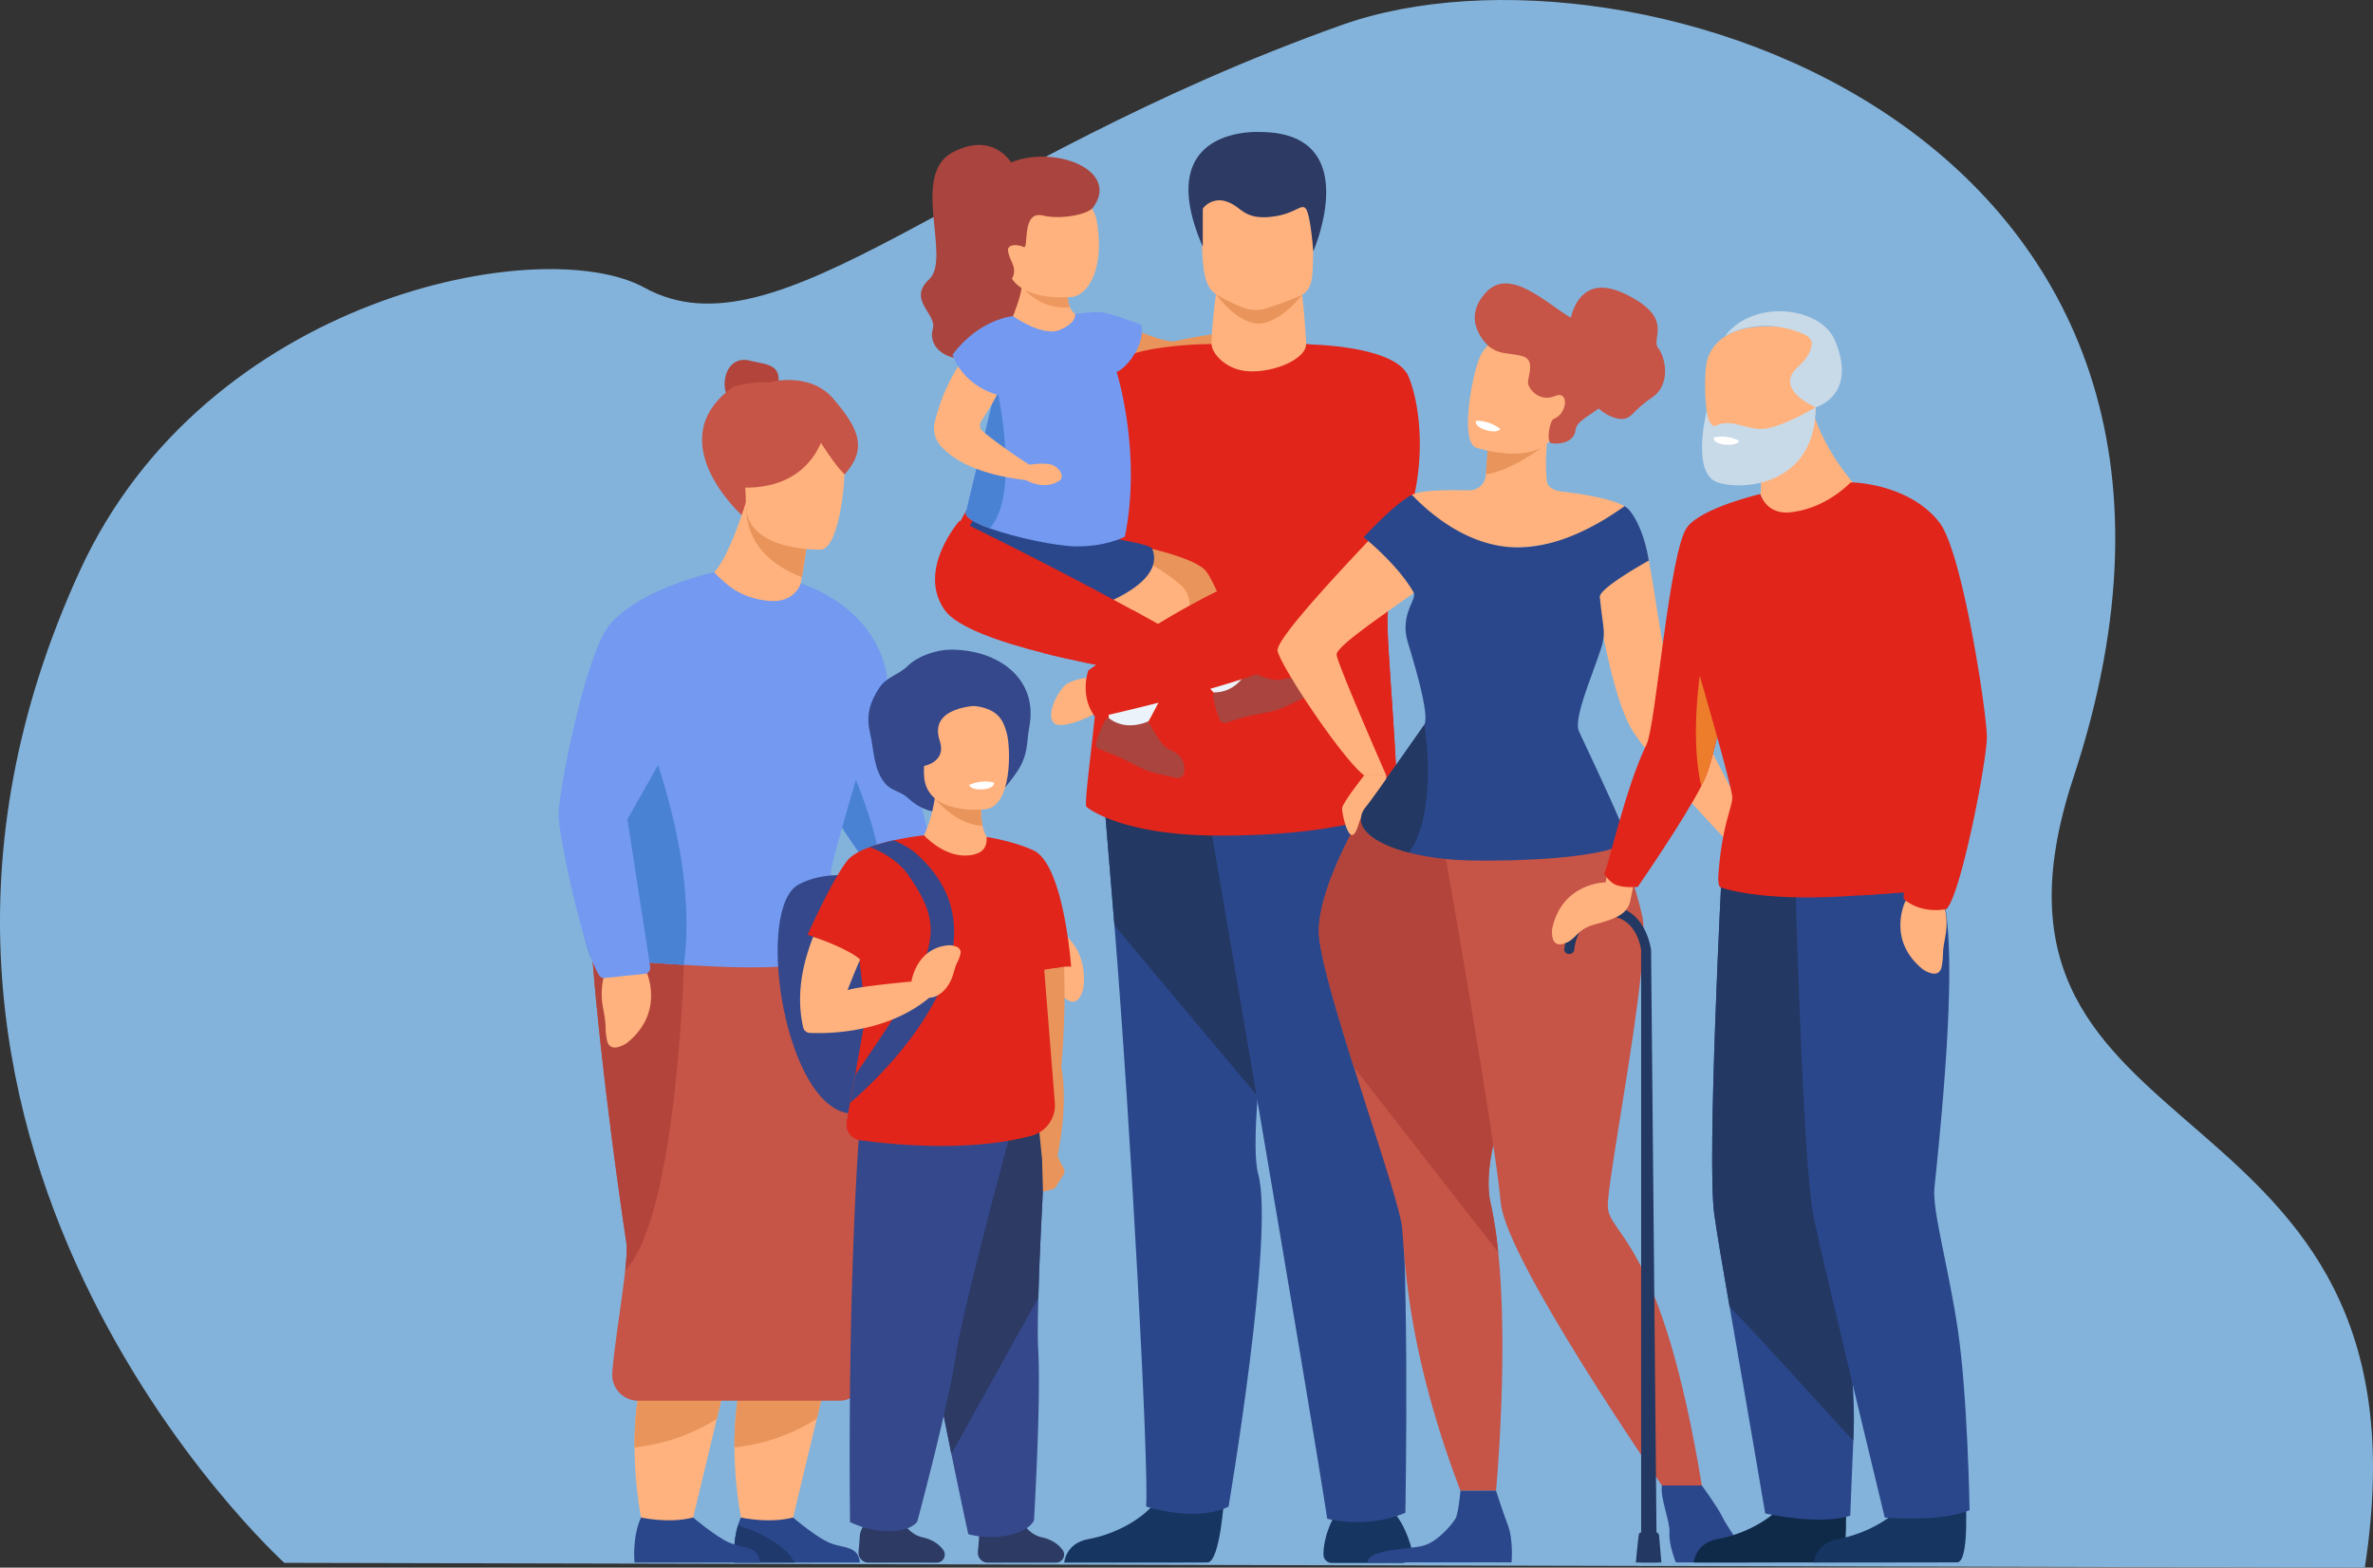 <svg id="_Layer_" data-name=" Layer " xmlns="http://www.w3.org/2000/svg" viewBox="0 0 2080.94 1374.78"><rect x="0" y="0" width="2080.94" height="1374.78" fill="#333333" stroke="none"/><title>family</title><path d="M249.37,1370.58S-160.21,1000.24,70.45,499.67C181.11,259.51,475.83,203.15,565.16,252.29,683,317.1,839.19,142,1176.89,21.84c253.81-90.34,828.33,93.86,641.23,660.43-113.49,343.68,323.39,253.28,255.63,692.51Z" style="fill:#83b3db"/><path d="M974.17,280.05s46.19,21.85,56.69,19.1,50.37-9.8,56-7.32c0,0,6.35,10.13,1.56,16.79s-43.59,24.69-57.6,25.34-67.21-9-78.5-17.8Z" style="fill:#e8945b"/><path d="M1085.43,292s17.81-7.39,23.64.87,9.14,16.63,8.41,20.86-12.75,6.1-17.56,2.81-16.72-7.89-16.72-7.89Z" style="fill:#e8945b"/><path d="M1170.57,1328.85s-9.84,15.91-10,34.36a7.4,7.4,0,0,0,7.34,7.46h61.37a9.11,9.11,0,0,0,9.13-9.11,8.84,8.84,0,0,0-.27-2.23c-2.86-11.22-9-28.18-21.21-38.48C1197.35,1304.43,1170.57,1328.85,1170.57,1328.85Z" style="fill:#163560"/><path d="M1073.58,1312.57s-3.53,56.83-14.52,57.65c-1.46.1-55.77.1-55.77.1H933.23s1.18-17.1,21.45-20.63,54.18-17.78,66.46-44.56C1034.05,1277,1073.58,1312.57,1073.58,1312.57Z" style="fill:#163560"/><path d="M1102.92,961.46c-2.45,31.57-2.76,56.5.47,68.31,14.46,52.86-26.05,291.55-26.05,291.55-29.87,14.28-72.28-.16-72.28-.16,2.57-33.06-13.15-329-27.77-509.6-6.13-75.81-10.72-128.85-10.72-128.85l178.91-20.83S1111.4,851.8,1102.92,961.46Z" style="fill:#2b478b"/><path d="M1145.48,661.88s-34.08,189.92-42.56,299.58L977.29,811.56c-6.13-75.81-10.72-128.85-10.72-128.85Z" style="fill:#233862"/><path d="M1057.72,702.38s90.56,527.35,106.15,629.47c0,0,33.9,9.47,68.55-5.2,0,0,4.48-245.06-7.38-318.88s6.32-302-12.79-323.25S1057.72,702.38,1057.72,702.38Z" style="fill:#2b478b"/><path d="M1067.05,252.69s-7,46.87-3.91,60.86,49.61,21.61,69.08,10.05,13.62-15.87,13.62-15.87-3-53.65-5.7-57.48S1067.05,252.69,1067.05,252.69Z" style="fill:#ffb27d"/><path d="M1216.88,538.69c6.16-58.88,4.58-103.18-1.22-136.51-17-97.83-70.3-101.09-70.3-100.46,0,13.17-28.32,25.32-51.16,23.82-19.26-1.26-31.75-15.89-31.75-23.82,0-.06-.36-.06-1,0a330.66,330.66,0,0,0-49.41,4.2c-15.66,2.7-30.65,7.15-37.69,14.48-3.63,3.78-16.59,14.37-33.23,28.77-42.39,36.65-108.67,98-105.74,134.58,0,0,81.93,60.16,133.85,22.45-2.83,97.91-20.6,201.61-16.24,201.54,0,0,28.94,25.06,116.87,25.06,48.07,0,82.84-4.12,107-8.89,32.87-6.48,46-14.14,46-14.14C1230.08,709.67,1214.75,559,1216.88,538.69Z" style="fill:#e1251b"/><path d="M1222.76,709.78s-13.08,7.66-46,14.14c-45.43-20.12-135.6-72.13-139.13-159.45-4.63-116.17,137.2-185.34,137.2-185.34s19,10.58,40.83,23.05c5.8,33.33,7.38,77.63,1.22,136.51C1214.75,559,1230.08,709.67,1222.76,709.78Z" style="fill:#e1251b"/><path d="M1066.31,258s18.06,25.46,37.16,25.69,38.59-25.29,38.59-25.29Z" style="fill:#e8945b"/><path d="M1064.56,256.7c5,3.94,16.18,9.37,25.32,13a31.23,31.23,0,0,0,21.64.46c10.54-3.63,26.49-9.31,30.54-11.75,9.56-5.8,8.94-17.53,9.43-33.84.59-19.31,2.54-34.48.38-45.61-2.56-13.32-11-20.89-34.64-23-43.4-3.77-61.47,7.1-62.23,21.65-.19,3.9-.38,7.63-.5,11.16C1052.76,234.15,1056.35,250.23,1064.56,256.7Z" style="fill:#ffb27d"/><path d="M1054.74,183a18.23,18.23,0,0,1,20.46-6.37c13.35,4.11,14.72,15.52,37.55,13.69s28.3-12.62,32.41-7.22,6.48,37.31,6.48,37.31,45.89-104.64-47.12-104.64c0,0-95.85-5.79-49.78,100.57Z" style="fill:#2c3a64"/><path d="M885.74,282.08l.12.07C885.76,282.2,885.74,282.08,885.74,282.08Z" style="fill:#ffb27d"/><path d="M1099.81,603.88a52.33,52.33,0,0,1-30,9.58s-18.16-20-33.46-39.36c-9.91-12.54-18.61-24.8-20.41-31.17-4.56-16.2-90-20.76-100.45-32.18s42.44-40,42.44-40,86.72,13.27,99.76,30.3c5.19,6.79,12.91,24.46,20.33,43.29C1089.27,572.77,1099.81,603.88,1099.81,603.88Z" style="fill:#e8945b"/><path d="M978.43,366.13s16.43-31.91,24.55-31-18.66,66.05-21.09,97.7S978.43,366.13,978.43,366.13Z" style="fill:#e1251b"/><path d="M1029.86,585.81a481.55,481.55,0,0,1-28.07,56c-.06.11-.13.22-.2.33h-.26c-2.77,0-26.58-.54-28.91-10.1,0,0-.76-33.09.55-59.37.59-11.75,1.6-22.13,3.27-27.61,0,0-129.14-.87-126.87-37.4s69.78-55.89,108.63-37c0,0,51.47,18.7,78.55,43.4C1049.82,526.25,1041.64,557.33,1029.86,585.81Z" style="fill:#ffb27d"/><path d="M853.22,456.4s-17.2,25.27-13.17,48.85,53.09,36.18,87.42,37.68c0,0,98.19-22.5,83-61.64C1007,472.41,853.22,456.4,853.22,456.4Z" style="fill:#2b478b"/><path d="M888.87,145.85s-15.59-31.92-53.26-12.4-1,93.05-20.76,111.43S822,275.29,818,288.47s7.45,28.17,33.81,26.4,54.12-.34,66-23.4,9.2-73.8,4.6-80.93S888.87,145.85,888.87,145.85Z" style="fill:#aa443e"/><path d="M949.91,320.8l-64-38.65c.36-.14,1.65-2.08,6.44-15.93a77.71,77.71,0,0,0,3.66-15.1,11.52,11.52,0,0,1,.14-1.18,41.5,41.5,0,0,0,.17-9.32l14,5.08,26,9.4c-.31,6.58.62,11.21,2,14.38,3.38,7.72,9.7,7.77,9.88,7.77Z" style="fill:#ffb27d"/><path d="M938.28,269.48A48.08,48.08,0,0,1,896,251.12c-.47-.6-.7-.93-.7-.93l.84-.25c2-.61,7.57-2.27,14.21-4.24l26,9.4C936,261.68,936.88,266.31,938.28,269.48Z" style="fill:#ed985f"/><path d="M939.53,260.48s-55.72,6.12-56.86-31.56S873.3,174,911.85,170.65s47.66,10.52,49.93,23.27C968.87,233.74,955.23,258.79,939.53,260.48Z" style="fill:#ffb27d"/><path d="M914.84,189.05c-19.71-5-12.18,29.94-17.16,27.55-5.57-2.68-15.15-2.64-13.64,4.09s3.69,9.14,4.83,13.34,0,12.53-4.59,10.85-47.22-50.37-17.12-88.29S987,142,958.77,181.7C953.8,188.67,928.88,192.6,914.84,189.05Z" style="fill:#aa443e"/><path d="M986.4,470.69s-16.74,8.88-43.1,8.46c-16.79-.25-52.46-7.55-75.38-15.83-13.07-4.7-22-9.73-20.93-13.95,1.55-6.08,12.74-52.78,23.08-96,9.46-39.52,18.2-76.12,18.2-76.12s26.1,18.54,41.3,12,13.26-13.94,13.26-13.94,17.92-2.19,22.78-1.62c7.76.91,35.16,10.9,35.16,10.9s3.6,10.12-5.95,25.92c-7.91,13.09-15.61,15.62-15.61,15.62S1001.61,396.74,986.4,470.69Z" style="fill:#739af0"/><path d="M902.55,407.65s16.09-3,22.39,1.11,8.16,10.57,3.62,13.21c-14.2,8.25-28.6-.87-28.6-.87Z" style="fill:#ffb27d"/><path d="M867.92,463.32c-13.07-4.7-22-9.73-20.93-13.95,1.55-6.08,12.74-52.78,23.08-96,3.06-5.6,5-8.95,5-8.95S894.68,434.12,867.92,463.32Z" style="fill:#4a82d3"/><path d="M888.92,282.29s-49.57,10.5-69.11,87.55a23.35,23.35,0,0,0,5.27,21.36c9,10,28.8,24.53,74.88,29.9,5,.58,5.71-12.18,5.71-12.18-.5,1-31.3-19.9-44.41-31.15-2.37-2-2.27-6.3-.56-8.91,4.43-6.76,11.86-18.45,14.36-24.44C878.7,335.67,902.77,286.26,888.92,282.29Z" style="fill:#ffb27d"/><path d="M888.28,277.25s-29.15,2.08-52.91,33.76c0,0,8,29.14,45.79,36.92C881.16,347.93,904.43,295.46,888.28,277.25Z" style="fill:#739af0"/><path d="M1029.86,585.81a481.55,481.55,0,0,1-28.07,56l-.46.33c-2.77,0-26.58-.54-28.91-10.1,0,0-.76-33.09.55-59.37C976.76,576.26,991.39,587.11,1029.86,585.81Z" style="fill:#ebf2f9"/><path d="M1099.81,603.88a52.33,52.33,0,0,1-30,9.58s-18.16-20-33.46-39.36c17.22-7.44,35.4-23.85,41.67-29.8C1089.27,572.77,1099.81,603.88,1099.81,603.88Z" style="fill:#ebf2f9"/><path d="M1038.34,677.82a5.48,5.48,0,0,1-6.41,4.36l-.1,0c-7.13-1.45-20-4.21-25.38-6.16-7.59-2.76-22.15-11.36-29.74-14.12-2.6-1-8.87-3.48-12.93-5.13a4.52,4.52,0,0,1-2.64-5.46,95.18,95.18,0,0,1,7.65-19.09,7,7,0,0,1,3.17-2.81,29.49,29.49,0,0,0,18.45,6.66,40.24,40.24,0,0,0,16.64-3.5c.51,1.06,10.86,21.93,18.19,24.6C1031.84,659.54,1040.47,665.84,1038.34,677.82Z" style="fill:#aa443e"/><path d="M1146.67,604.12a5.48,5.48,0,0,1-2.3,7.39l-.11,0c-6.51,3.28-18.34,9.11-23.75,10.89-7.67,2.53-24.42,4.8-32.09,7.33-2.64.87-9.12,2.76-13.33,4a4.53,4.53,0,0,1-5.46-2.64,95.59,95.59,0,0,1-5.81-19.74,7,7,0,0,1,.74-4.17,29.44,29.44,0,0,0,18.62-6.19,40.32,40.32,0,0,0,10.89-13c1.06.52,22.11,10.49,29.52,8C1130.25,593.81,1140.93,593.4,1146.67,604.12Z" style="fill:#aa443e"/><path d="M1042.19,562.38s-3.71,21.54-17.72,31.45c0,0-56.87-7.82-109.81-21.21-38.92-9.84-75.73-22.69-86.26-37.65-24.87-35.3,13-78.26,13-78.26s73,35.23,152.06,78.39C1009.65,543.94,1026.08,553.12,1042.19,562.38Z" style="fill:#e1251b"/><path d="M956.63,593.83s-16.89,1.37-23.28,7.76-16.07,25-9.18,32.35,39.76-8.78,40.68-11.43S956.63,593.83,956.63,593.83Z" style="fill:#ffb27d"/><path d="M1042.19,562.38s-3.71,21.54-17.72,31.45c0,0-56.87-7.82-109.81-21.21,24.89-21.64,57.41-32.41,78.81-37.52C1009.65,543.94,1026.08,553.12,1042.19,562.38Z" style="fill:#e1251b"/><path d="M1235.14,330.1c-11.37-27-86.14-28-86.14-28-38,99.82-47.18,165.29-57.24,207.37a21.63,21.63,0,0,0-4.55,0S1033.77,530.28,954.35,588c0,0-8.31,22.78,6.61,41.43,0,0,136.86-30.21,175.08-52.62h.06l1.15-.74c.58-.36,1.13-.71,1.66-1.07C1263.22,494.21,1251.4,368.73,1235.14,330.1Z" style="fill:#e1251b"/><path d="M917.05,809.05s38.38,13.26,33,57.46c0,0-3.55,17.94-14.59,10s-5.87-6.49-21.65-17.37-26.07-28-24.28-41.65Z" style="fill:#ffb27d"/><path d="M918.81,811.89l-22.73,27.58a4.57,4.57,0,0,1-4.37,1.57c-21.3-3.91-94.63-51.17-118.65-70.46a69.94,69.94,0,0,1-5.94-5.2c-9-9.12-39.84-54.14-61.76-94.24-12.62-23.09-22.26-44.55-23-56.57-2.73-42.93,19.85-103,19.85-103C769,534.86,776,588.19,776,588.19L813,726l104.9,78.39A5.22,5.22,0,0,1,919,811.7Z" style="fill:#739af0"/><path d="M773.06,770.58a69.94,69.94,0,0,1-5.94-5.2c-9-9.12-39.84-54.14-61.76-94.24-2.84-24.23-.89-47,9.1-62.85C714.46,608.29,771.24,708.2,773.06,770.58Z" style="fill:#4a82d3"/><path d="M734.58,1167.61,723.22,1215l-7,29.31-23.39,97.55s-20,6.17-40.84,0a355.91,355.91,0,0,1-7.93-72.54c-.12-21.06,1.82-44.31,8-66.26a152.63,152.63,0,0,1,9.75-25.91C694.76,1109.7,734.58,1167.61,734.58,1167.61Z" style="fill:#ffb27d"/><path d="M754,1370.32H644s-1.73-16.63,3.11-32.54a56,56,0,0,1,2.61-7s24.54,5.56,45.7,0c0,0,19.9,17,31.93,22.14S752.69,1355.3,754,1370.32Z" style="fill:#2b478b"/><path d="M723.22,1215l-7,29.31a169.36,169.36,0,0,1-72.16,25c-.12-21.06,1.82-44.31,8-66.26,10.11-5.13,20.4-7.82,29.17-6.29C703,1200.54,716,1208.51,723.22,1215Z" style="fill:#e8945b"/><path d="M696.87,1370.32H644s-1.73-16.63,3.11-32.54C660.4,1341.91,687.39,1352.26,696.87,1370.32Z" style="fill:#1f396d"/><path d="M647,1167.61,635.59,1215l-7,29.31-23.39,97.55s-20,6.17-40.84,0a355.91,355.91,0,0,1-7.93-72.54c-.12-21.06,1.82-44.31,8-66.26a152.63,152.63,0,0,1,9.75-25.91C607.13,1109.7,647,1167.61,647,1167.61Z" style="fill:#ffb27d"/><path d="M562.12,1330.78s24.54,5.57,45.7,0c0,0,19.9,17,31.93,22.15s25.32,2.37,26.58,17.39H556.4S554.11,1348.38,562.12,1330.78Z" style="fill:#2b478b"/><path d="M635.59,1215l-7,29.31a169.63,169.63,0,0,1-72.16,25c-.12-21.06,1.82-44.31,8-66.26,10.11-5.13,20.4-7.82,29.16-6.29C615.36,1200.54,628.33,1208.51,635.59,1215Z" style="fill:#e8945b"/><path d="M757.52,1211.83a22.4,22.4,0,0,1-21.63,16.55H559.62a22.78,22.78,0,0,1-22.78-22.78c0-.58,0-1.16.07-1.74,1.85-24,8.46-63.22,11.35-89.7,1.19-11,1.75-19.8,1-24.4C531.52,972,516.59,833.37,518.4,806.86c.26-3.73.44-5.66.44-5.66s12.83-1.08,32.36-1.84c56.77-2.24,170.08-1.85,188.9,35.27,19.18,37.81,30.76,288.89,30.76,288.89C773.67,1147,763.76,1188.71,757.52,1211.83Z" style="fill:#c65447"/><path d="M548.26,1114.16c1.19-11,1.75-19.8,1-24.4C531.52,972,516.59,833.37,518.4,806.86c.26-3.73.44-5.66.44-5.66s12.83-1.08,32.36-1.84c29.37,17.3,48.48,46.77,48.48,46.77S593.76,1066.44,548.26,1114.16Z" style="fill:#b2443b"/><path d="M657.71,316.27c-14.08-3.52-22.26,7.58-22.26,20.64a23.65,23.65,0,0,0,23.64,23.66h0c13.07,0,23.66-15.14,23.66-28.2S670.39,319.44,657.71,316.27Z" style="fill:#b2443b"/><path d="M650.44,451.74s-73.35-66.07-7-112.84c0,0,19.82-5.28,29.89-3.39,0,0,36.1-10.56,57.22,14s30.3,42.24,12.2,64.12S650.44,451.74,650.44,451.74Z" style="fill:#c65447"/><path d="M566.27,850.73s18.11,36.34-16.7,64.11c0,0-15.09,10.32-17.41-3.09s.36-8.74-3.28-27.56,1-38.27,11.84-46.73Z" style="fill:#ffb27d"/><path d="M710.53,451.12s-.9,9.9-2.58,23.27c-.82,6.53-1.82,13.89-3,21.34-.84,5.34-1.77,10.74-2.78,15.89l-22.71,76.7L626.14,502s12.53-10.36,29.51-66.56c.17-.6.28-.92.28-.92Z" style="fill:#ffb27d"/><path d="M741.6,829.53c.7,8.62-1.49,10.19-1.49,10.19s-32.79,11.88-115.25,7.77q-13.4-.66-25.18-1.36c-53.15-3.14-81.58-6.41-81.58-6.41s-43.53-100.48,38.26-224.27a396.24,396.24,0,0,1,32.79-42.77c13.24-15.11,16.17-35.32,21.18-54.53,1.43-5.5-2.72-6.72-.65-11.91,0,0,14.92-4.22,16.46-4.22,8.47,7.46,19.64,22,47.37,24.84,18.75,2,26.09-8.61,28.76-14.94,7.15,2.58,14.56,7,20.62,9.95,50.25,24.13,54.87,70.92,54.87,70.92s-46.18,151.84-49,170.8C727.43,772,738,785.14,741.6,829.53Z" style="fill:#739af0"/><path d="M708,474.39c-.82,6.53-3.58,24.4-4.76,31.85-56.47-22-49.07-64.92-47.54-70.78.17-.6.28-.92.28-.92S685.81,455.75,708,474.39Z" style="fill:#e8945b"/><path d="M720.05,482s-65.22,2.1-65.9-38.54-9.55-67.74,32.06-70.79,50,12.32,53.49,25.82S737,480.38,720.05,482Z" style="fill:#ffb27d"/><path d="M725.75,366.55s-4.09,67.85-83.61,60.57C642.14,427.12,643.83,333.16,725.75,366.55Z" style="fill:#c65447"/><path d="M710.53,373.3s22.28,27.57,32.39,36.37C742.92,409.67,767.7,374.11,710.53,373.3Z" style="fill:#c65447"/><path d="M710.53,373.3s20,33.8,30.13,42.6C740.66,415.9,767.66,374.11,710.53,373.3Z" style="fill:#c65447"/><path d="M599.68,846.13c-53.15-3.14-81.58-6.41-81.58-6.41s-43.53-100.48,38.26-224.27C572.91,654,612,757.18,599.68,846.13Z" style="fill:#4a82d3"/><path d="M626.14,502s-63.1,13-91.21,45.5c-21.54,24.94-45.1,146.89-45.1,167,0,19.26,22.13,121.63,35.95,141.26A4.57,4.57,0,0,0,530,857.7l35.53-3.7a5.22,5.22,0,0,0,4.65-5.72c0-.09,0-.19,0-.28l-20-129.41,70.08-124.3S661.58,545.32,626.14,502Z" style="fill:#739af0"/><path d="M896.83,1335.29s5.34,10.43,17.19,13c7.46,1.62,13.84,5.51,17.82,11a7,7,0,0,1-5.59,11.07H866.14a8.64,8.64,0,0,1-8.64-8.64,8.44,8.44,0,0,1,0-.87c.44-4.45.91-9.64,1.12-13.62.44-8.68,9.14-15.67,9.14-15.67Z" style="fill:#2c3a64"/><path d="M910.44,1183.68c2.51,45.72-3.72,149.61-3.72,149.61s-4.19,11.59-30.66,14.35a79.39,79.39,0,0,1-26.94-2.2q-8-36.89-14.83-70.41c-32.67-160.31-45.42-259.33-45.42-259.33l129-30s-5.65,90.5-7.31,152.21C910,1157.2,909.89,1173.66,910.44,1183.68Z" style="fill:#35488b"/><path d="M917.85,985.72s-5.65,90.5-7.31,152.21L834.29,1275c-32.67-160.31-45.42-259.33-45.42-259.33Z" style="fill:#2c3a64"/><path d="M788.18,778.44s-49.91-22.72-87.67-2.85-14.68,183.92,39.32,199.82h0S841,1007.75,788.18,778.44Z" style="fill:#35488b"/><path d="M932.55,1024a5.16,5.16,0,0,0-.49-.64,83.34,83.34,0,0,1-4.67-9.83h0c10-49.15,3.28-77.57,3.28-77.57,1.19-14.31,9.74-114.28-9.94-160.59C911.24,753,895.34,753,895.34,753s3.73,35.7,1.27,54.89c-2.26,17.61,14.54,182.69,17.31,209.67h-.09l.79,27.43,8-1.9a6,6,0,0,0,1-.36h0a5.67,5.67,0,0,0,2.45-2.15l6.51-10.3a5.8,5.8,0,0,0-.09-6.29Zm-15.31-4.46.34-.2-.17.22a.85.85,0,0,1-.17-.06Z" style="fill:#e8945b"/><path d="M792.18,1335.29s5.34,10.43,17.19,13c7.46,1.62,13.84,5.51,17.82,11a7,7,0,0,1-5.59,11.07H761.49a8.64,8.64,0,0,1-8.64-8.64,8.44,8.44,0,0,1,0-.87c.44-4.45.91-9.64,1.12-13.62.44-8.68,9.14-15.67,9.14-15.67Z" style="fill:#2c3a64"/><path d="M834,569.73c-12.86,0-29,5.54-37.67,14-9.21,8.94-18.79,9.4-25.6,20-7.11,11-11.52,22.45-8,37.93,3.91,16.92,3.11,33.29,13.74,45.71,5.26,6.15,13.83,6.85,19.81,12.5,11,10.37,23.44,13.65,37.67,13.65,26.82,0,43.51-15.89,57.24-35.69,11-15.86,8.82-26.55,11.4-40.12C910.76,594.92,875.14,569.73,834,569.73Z" style="fill:#35488b"/><path d="M871.76,741.89,820.49,768.1l-10.27-35.57s6.53-12.31,9.48-32.48a135.19,135.19,0,0,0,1.06-29.27l41.78,21.39a79.31,79.31,0,0,0-1.67,9.56,70.16,70.16,0,0,0,.73,22.35C863.1,730.85,866.14,737.32,871.76,741.89Z" style="fill:#ffb27d"/><path d="M753,999.63s-9.75,129.21-7.58,335.12a79.35,79.35,0,0,0,26,7.59c26.48,2.64,32.92-7.86,32.92-7.86S831.43,1234,838.2,1188.7c6.24-41.74,47.23-192.39,47.23-192.39Z" style="fill:#35488b"/><path d="M905.65,745.48c-4.56-2.14-18.89-7.93-40.4-11.47.22,7.38-1.71,14.31-14.65,16-17.21,2.24-32.59-9.5-40.38-17.49h0s-12.14,1.3-26.29,4.4A164.59,164.59,0,0,0,762.46,743c-8.27,3-15.41,6.83-19.22,11.5h0c-13.24,16.25-35,65.19-35,65.19S744.5,833.13,753.65,841l.21,1.75,5.68,47.13L742.6,983.74a14.4,14.4,0,0,0-.22,2.45A13.84,13.84,0,0,0,753,999.63s1.46.24,4.13.61c17.92,2.52,90.66,11.19,147.7-4.29A27.7,27.7,0,0,0,925,967l-9.3-116.68c5-.85,10.69-1.76,15.34-2.27,3.88-.42,7-.57,8.28-.18C939.33,847.84,932.88,756.72,905.65,745.48Z" style="fill:#e1251b"/><path d="M798,918.63c-.72,32.76-22.18,71.24-40.93,81.61-2.67-.37-4.13-.61-4.13-.61a13.84,13.84,0,0,1-10.59-13.44,14.4,14.4,0,0,1,.22-2.45l16.91-93.87-5.68-47.13.42-1.26S799.3,860.77,798,918.63Z" style="fill:#e1251b"/><path d="M931.05,848c-4.77.53-15.37,2.27-15.37,2.27l-5.37-48.87S928.25,835.87,931.05,848Z" style="fill:#e1251b"/><path d="M745.62,967,750,942.59C824.36,835,830,815.74,796.55,767.44,787,753.61,769.56,745,762.46,743a164.59,164.59,0,0,1,21.47-6.08c7.06,3.31,13.55,6.57,18.58,10.93C904.55,836.2,745.62,967,745.62,967Z" style="fill:#35488b"/><path d="M832.44,828.93c-29.11,2-33.14,31.84-33.14,31.84s-48.85,4.43-56.07,7.64c0,0,4-10.72,11-26.93-6.37-6.26-27.31-15.57-41.17-19.86-10.57,27-14.63,53.67-8.7,79.41a6.22,6.22,0,0,0,5.8,4.79c15.55.73,66.92.47,104.54-30.68l.66-.18c9-.53,17.46-9.48,20.7-21.24s3.51-8.16,6-16.44S832.44,828.93,832.44,828.93Z" style="fill:#ffb27d"/><path d="M861.6,724.08c-23.76-.63-41.9-24-41.9-24l41.17,1.68C860.16,707.89,859.84,716.19,861.6,724.08Z" style="fill:#e8945b"/><path d="M863.86,709.73s-52.49,6.4-53.61-30.58S831,618.23,845.61,618.5c29.12.55,33.92,12.31,37.29,24.56S888,707.13,863.86,709.73Z" style="fill:#ffb27d"/><path d="M849.82,688.42s1.14,4.61,12.64,3.76c0,0,9.65-.71,9.29-5.79C871.75,686.39,862.35,682.89,849.82,688.42Z" style="fill:#fff"/><path d="M858.6,618.84s-44.85,0-34.54,30.77C830.55,669,809,672,809,672l-10.39-31.11,6.51-24.24Z" style="fill:#35488b"/><path d="M1468,599.35c-11.18-18.56-18.12-101.42-26.18-123.61-5.1-14-18.75-30.79-17.31-31.83-14.52-8.56-53.82-12.68-53.82-12.68v.08c-1.53-.32-3-.64-4.52-.93-4.71-.95-9.16-3.7-9.69-8.47a2.48,2.48,0,0,0-.07-.72,147.62,147.62,0,0,1-.66-17.08.74.74,0,0,1,0-.21c.13-8.5.78-14.81.78-14.81h-.16l-50.94-8.19c-.7,15.9-1.62,27.74-2.6,36.57a14,14,0,0,1-13,12.43c-1,.05-2,.12-3.07.19h0s-32.84-1.28-45.4,2.56a20.72,20.72,0,0,0-3.2,1.32c.76.8-120.94,122.78-117.8,136.9s56.54,94.35,75.9,109.13h19.38s-43-98-43.51-105.9c-.81-11.63,108-76.7,108-88.56,0-4.31,30.34-5.62,50.18-5.47,21,.17,60.59-10.81,60.59-10.81s17.1,129.63,38.72,168.07c17,30.32,92.35,108,92.35,108l15.88-14.08S1495.09,644.3,1468,599.35Z" style="fill:#ffb27d"/><path d="M1313.84,1098.22c9.19,90.54-1.95,209.1-1.95,209.1H1280.7c-47.11-123.9-48.52-201.63-51.21-230.82-1.46-15.9-22.93-79.47-42.21-140.62-16.1-51-30.65-100.41-30.75-118.91-.21-42.39,42-110.38,42-110.38s60.68,23.41,98.13,46.54c12.5,7.72,22.07,15.27,25.34,21.67,8.68,17,15.12,138.56-8,212.8-13.9,44.7-6.78,67.63-6.78,67.63A378.22,378.22,0,0,1,1313.84,1098.22Z" style="fill:#c65447"/><path d="M1314,987.6c-13.9,44.7-6.78,67.63-6.78,67.63a378.31,378.31,0,0,1,6.59,43L1187.28,935.88c-16.1-51-30.65-100.41-30.75-118.91-.21-42.39,42-110.38,42-110.38s60.68,23.41,98.13,46.54c12.5,7.72,22.07,15.27,25.34,21.67C1330.7,791.83,1337.14,913.36,1314,987.6Z" style="fill:#b2443b"/><path d="M1280.7,1307.32s-1.77,20.35-4.39,24.53-13.6,18.32-26.16,23-48.49,2.27-51.28,15.32h126.64s1.74-19.57-3.15-32.45-10.46-30.43-10.46-30.43Z" style="fill:#2b478b"/><path d="M1492.4,1302.73s14.16,19.35,17.65,27,26.51,40.17,23.72,40.44-64.19,0-64.19,0-6.28-15.32-5.58-25.79-8.37-30.33-6.63-41.68S1492.4,1302.73,1492.4,1302.73Z" style="fill:#2b478b"/><path d="M1492.4,1302.73h-35s-136.59-197.46-141.29-247.66c-5.87-62.79-49.74-310.61-49.74-310.61l140.12-43.62s12.24,31.49,22.51,63.24c4.47,13.85,8.56,27.75,11.1,39.1,5.61,25.07-10.18,119.79-21,187.12-5.33,33.17-9.43,59.7-9.16,68C1410.77,1083.41,1456.82,1086.66,1492.4,1302.73Z" style="fill:#c65447"/><path d="M1304.75,394.62q-.12,1.9-.24,3.69Q1304.63,396.53,1304.75,394.62Z" style="fill:#2b478b"/><path d="M1305.05,389.4c-.07,1.35-.15,2.67-.23,4C1304.9,392.07,1305,390.75,1305.05,389.4Z" style="fill:#2b478b"/><path d="M1305.46,380.88c0,1-.08,2-.13,2.93,0-1,.08-1.94.12-2.93Z" style="fill:#2b478b"/><path d="M1426,733.84c4.56,13.73-61.36,21.75-134.53,20.78-20.67-.27-39.89-2.78-55.73-6.89-33.49-8.66-51.92-24.42-37.21-41.13,4.18-4.75,50.56-71.12,50.56-71.12,2.73-5.94-.23-25.42-14.39-71.69-5.8-18.92,1.76-30.69,4.46-38.2h0c.92-2.62,1.28-4.71.29-6.41-6.34-10.95-15.48-21.51-23.76-29.92a234.9,234.9,0,0,0-19.87-18.11s27.15-29.6,42.33-37.2c15.64,16.39,49.57,45.77,92.17,46.1,36.75.28,72.46-20.43,94.21-36.13a15.19,15.19,0,0,1,3.86,3c13.59,15.94,17.46,44.69,17.46,44.69s-43.71,24.12-42.93,32c2.17,21.64,4.21,28,3.26,35.7v.07a52.43,52.43,0,0,1-2.26,9.41c-7.45,23.42-23.59,59.59-19.56,71.77C1385.42,643.74,1419.47,714.13,1426,733.84Z" style="fill:#2b478b"/><path d="M1241.38,432.61c.71-.21,1.47-.42,2.3-.6-.83.19-1.6.4-2.31.61Z" style="fill:#ffb27d"/><path d="M1358.85,426.73a12.12,12.12,0,0,0,3.92,2.59A12.12,12.12,0,0,1,1358.85,426.73Z" style="fill:#ffb27d"/><path d="M1362.77,429.32a16.85,16.85,0,0,0,1.68.61A14.68,14.68,0,0,1,1362.77,429.32Z" style="fill:#ffb27d"/><path d="M1537.87,731.22s26.78,6.93,30.44,10.67,14.16,32.77,10.47,33c-19.19,1.4-29.31-8.9-29.31-8.9-11.6-12.76-28.93-14.8-28.07-24.14S1537.87,731.22,1537.87,731.22Z" style="fill:#ffb27d"/><path d="M1196.27,680s-19.38,24.49-19.38,28.94,3.92,23,8.63,23.28,6.28-15.17,9.94-18.05,16.75-8.29,18.58-13.3,1.61-20.87,1.61-20.87Z" style="fill:#ffb27d"/><path d="M1303,415.88c24.06-3.1,53.36-26.82,53.36-26.82-17.1-9.27-31.93-10.17-43.46-7a43.85,43.85,0,0,0-7.67,2.91Z" style="fill:#e8945b"/><path d="M1294.32,392.55s59.52,19.87,71.32-17.39,27.43-59.79-10.07-74.05-49.43-2.39-56.4,9.09S1279.14,386.42,1294.32,392.55Z" style="fill:#ffb27d"/><path d="M1315.68,376.16s-2.2,4.32-13.44.83c0,0-9.43-2.92-7.91-7.89C1294.33,369.1,1304.49,367.77,1315.68,376.16Z" style="fill:#fff"/><path d="M1454,305.08c-6.66-8.57,15.22-26.23-29.24-47.47-33.73-16.1-44.18,8.3-47.26,21-20.06-11.45-52.79-44.41-73.66-22.94-25,25.72,2.11,48.35,2.11,48.35,9.48,6.91,14.09,5,28,8s5,19.08,6.08,24.49,10.55,16.35,23.36,10.82,11.34,15.59-.84,19.94c-3.47,1.23-7.08,20.65-2,21.46,4.23.69,19.51.84,21.06-11.63.92-7.39,10.32-11.26,20.29-18.9,6.9,6.56,16.59,9.91,21.94,9.14,7.88-1.13,8-7.45,24.83-18.7S1460.7,313.64,1454,305.08Z" style="fill:#c65447"/><path d="M1235.76,747.73c-33.49-8.66-51.92-24.42-37.21-41.13,4.18-4.75,50.56-71.12,50.56-71.12S1261.53,710.42,1235.76,747.73Z" style="fill:#233862"/><path d="M1452.87,1370.27l-5-537s-4.33-38.68-38.07-38.68c-36,0-38.07,38.68-38.07,38.68a4.09,4.09,0,0,0,4.21,3.34,4.36,4.36,0,0,0,4.51-3.34s1.59-29.82,29.35-29.82c26,0,29.35,29.82,29.35,29.82v537Z" style="fill:#233862"/><path d="M1434.51,1370.27h22.4l-2-23.41s.19-3.25-4.33-3.44c-4.21-.17-12.51-.77-13.3,1.77C1436.59,1347.43,1434.51,1370.27,1434.51,1370.27Z" style="fill:#233862"/><path d="M1409.51,766.14l-1.52,7.68s-38-.14-46.85,40.54c0,0-2.41,16.93,9.8,13.32s10.31-12.25,27.59-17,28.55-8.36,31.17-20.94l2.82-14Z" style="fill:#ffb27d"/><path d="M1543.77,433.19s-10,39.51-18.71,75.64c-3.49,14.55-6.75,28.55-9,39.19-2.34,10.94-3.68,18.34-3.16,19.16,7.53,12.23-6.23,86.77-17.11,113.84-1,2.4-2.29,5.22-3.88,8.34-15.21,29.83-55.73,88.39-55.73,88.39s-11.43,1.2-18.91-1.62c-6.24-2.37-10.5-10-10.5-10,3.63-5.83,18.29-74.73,37.15-113.35,8.07-16.53,20-169.84,35.59-190.49C1492.5,445.08,1543.77,433.19,1543.77,433.19Z" style="fill:#e1251b"/><path d="M1512.85,567.18c7.53,12.23-6.23,86.77-17.11,113.84-1,2.4-2.29,5.22-3.88,8.34-14.54-64.34,9.56-155.48,9.56-155.48C1507.44,536.26,1512.33,566.36,1512.85,567.18Z" style="fill:#ed7d2b"/><path d="M1618.22,1311.12s3.87,58.23-7.12,59c-1.46.11-55.77.11-55.77.11h-70.06s1.18-17.1,21.45-20.64,54.18-17.77,66.46-44.55C1586.09,1276.9,1618.22,1311.12,1618.22,1311.12Z" style="fill:#0f2949"/><path d="M1723.59,1311.12s3.87,58.23-7.13,59c-1.46.11-55.77.11-55.77.11h-70s1.18-17.1,21.44-20.64,54.18-17.77,66.46-44.55C1691.45,1276.9,1723.59,1311.12,1723.59,1311.12Z" style="fill:#163560"/><path d="M1621.54,1170.77c1.73,24.63,5.24,56.29,4,84.83-1.75,39.9-3,73.56-3,73.56-26.31,8.94-74.58-1.91-74.58-1.91s-17.13-100.85-31.23-181.35c-6.33-36.07-11.58-67.28-13.54-82-6.35-47.62,6.75-300.86,6.75-300.86s71.2-45.63,100.61-22.11,47.51,46.51.12,304.19C1607,1064.65,1617.68,1115.62,1621.54,1170.77Z" style="fill:#2b478b"/><path d="M1621.54,1170.77c1.73,24.63,4.9,64,3.65,92.57-24.75-26.19-73.53-81.45-108.49-117.44-6.33-36.07-11.58-67.28-13.54-82-6.35-47.62,6.75-300.86,6.75-300.86s71.2-45.63,100.61-22.11,47.51,46.51.12,304.19C1607,1064.65,1617.68,1115.62,1621.54,1170.77Z" style="fill:#233862"/><path d="M1574.25,768.17s6.4,253.5,16.39,300.5,62.13,262.16,62.13,262.16,48.87,4.45,74.41-6.49c0,0-1.62-99.65-10.29-158.19-8.09-54.7-22.62-104.7-20.53-124.47,27.45-260.56,7.63-282.09-23.5-303.28S1574.25,768.17,1574.25,768.17Z" style="fill:#2b478b"/><path d="M1670.87,790.36s-16.94,34,15.62,59.95c0,0,14.11,9.65,16.27-2.89s-.33-8.18,3.08-25.77-.95-35.79-11.07-43.71Z" style="fill:#ffb27d"/><path d="M1528.12,375.75s19.55,29.71,15.65,57.43l28.92,69.69,52.19-79.78s-27.57-30-37.86-70.91Z" style="fill:#ffb27d"/><path d="M1519.55,401.1s71.18,3.08,72.47-39.65,20.53-71.16-32.71-74.91c-43.78-3.09-58.33,15.17-62.23,29.33S1493.17,398.81,1519.55,401.1Z" style="fill:#ffb27d"/><path d="M1693.8,780.38c-15.29,1.43-36.34,3.19-61.89,4.79q-7.65.48-15.83.94c-77.12,4.32-107.78-8.17-107.78-8.17s-2-1.65-1.4-10.71c3.35-46.64,13.26-60.42,12.06-69.28-2.68-19.92-51-182.49-51-182.49s-1-51.36,56.17-75.46a135.78,135.78,0,0,1,19.55-6.5c2.51,6.65,9.36,17.75,26.9,15.7,25.93-3,44.39-18.3,52.3-26.14h2a152.84,152.84,0,0,1,4.79,16.95c4.68,20.18,7.42,41.42,19.81,57.29a436,436,0,0,1,31.62,46.25,385,385,0,0,1,19.25,37C1750.91,692.31,1711.8,778.69,1693.8,780.38Z" style="fill:#e1251b"/><path d="M1693.8,780.38c-15.29,1.43-36.34,3.19-61.89,4.79-7.45-125.54,43.71-246.11,43.71-246.11a46.57,46.57,0,0,1,5.48,4.53c8.91,8.66,15.11,21.5,19.25,37C1715.59,637.48,1702.83,730,1693.8,780.38Z" style="fill:#e1251b"/><path d="M1496.61,360.34s-13.86,55,9.65,62.72,85.94,1.54,85.92-65.86c0,0-32.76,19.54-48.41,19s-25.75-9.52-40.21-2.47C1503.56,373.77,1498.27,373.42,1496.61,360.34Z" style="fill:#c8d9e8"/><path d="M1624.88,423.09s49.75,1.12,76,35.33c20.14,26.21,41.44,166.84,41.44,188s-22.68,138-35.38,150.73a47.65,47.65,0,0,1-19.18,0,38.75,38.75,0,0,1-18.5-9s6.32-130.1,6.32-142.31c0-17.66-55.24-125.81-55.24-125.81S1591.73,468.59,1624.88,423.09Z" style="fill:#e1251b"/><path d="M1588.68,299.83c-1.2-4.36-6.58-6.65-6.58-6.65-40.08-17.47-69.37,1.64-69.37,1.64,24.57-33,83.87-26.06,96.36,3.69,20.39,48.57-16.91,58.69-16.91,58.69s-37.25-15.65-15.68-35.28c7.15-6.5,10.6-12.28,11.75-17.31h0A17.46,17.46,0,0,0,1588.68,299.83Z" style="fill:#c8d9e8"/><path d="M1525.16,386.49s-1.31,4.67-13,3.44c0,0-9.83-1-9.31-6.19C1502.84,383.74,1512.55,380.46,1525.16,386.49Z" style="fill:#fff"/></svg>